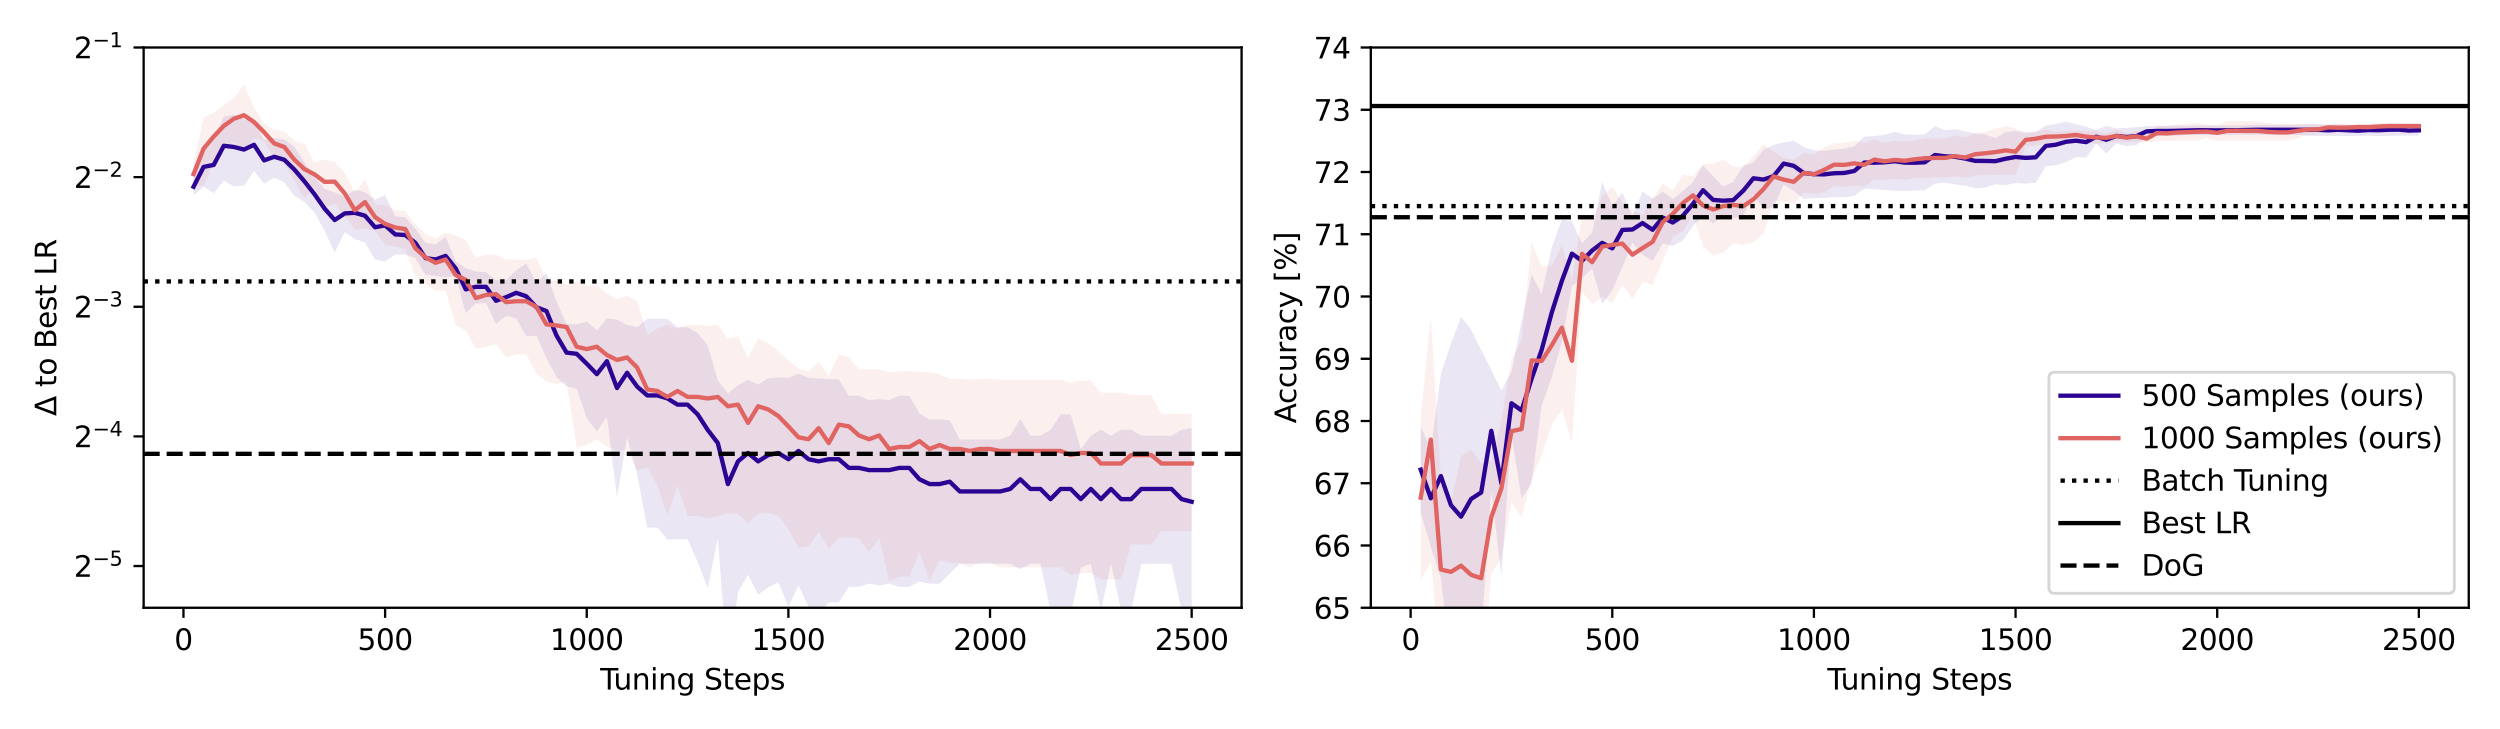 <?xml version="1.0" encoding="utf-8" standalone="no"?>
<!DOCTYPE svg PUBLIC "-//W3C//DTD SVG 1.1//EN"
  "http://www.w3.org/Graphics/SVG/1.1/DTD/svg11.dtd">
<svg xmlns:xlink="http://www.w3.org/1999/xlink" width="864pt" height="252pt" viewBox="0 0 864 252" xmlns="http://www.w3.org/2000/svg" version="1.1">
 <defs>
  <style type="text/css">*{stroke-linejoin: round; stroke-linecap: butt}</style>
 </defs>
 <g id="figure_1">
  <g id="patch_1">
   <path d="M 0 252 
L 864 252 
L 864 0 
L 0 0 
z
" style="fill: #ffffff"/>
  </g>
  <g id="axes_1">
   <g id="patch_2">
    <path d="M 49.641 210.04 
L 429.091 210.04 
L 429.091 16.416 
L 49.641 16.416 
z
" style="fill: #ffffff"/>
   </g>
   <g id="PolyCollection_1">
    <path d="M 66.889 61.71 
L 66.889 67.482 
L 70.373 64.437 
L 73.858 66.765 
L 77.342 62.455 
L 80.826 64.383 
L 84.311 64.199 
L 87.795 59.092 
L 91.28 63.5 
L 94.764 61.377 
L 98.248 63.048 
L 101.733 67.607 
L 105.217 69.852 
L 108.701 73.482 
L 112.186 79.769 
L 115.67 87.261 
L 119.155 80.22 
L 122.639 82.624 
L 126.123 83.792 
L 129.608 89.739 
L 133.092 90.376 
L 136.576 87.981 
L 140.061 87.957 
L 143.545 89.232 
L 147.03 94.9 
L 150.514 95.4 
L 153.998 95.87 
L 157.483 95.387 
L 160.967 108.274 
L 164.452 104.908 
L 167.936 104.696 
L 171.42 111.965 
L 174.905 109.225 
L 178.389 110.024 
L 181.873 116.269 
L 185.358 116.027 
L 188.842 123.768 
L 192.327 130.314 
L 195.811 133.53 
L 199.295 134.408 
L 202.78 144.51 
L 206.264 149.123 
L 209.749 144.074 
L 213.233 171.864 
L 216.717 151.153 
L 220.202 163.889 
L 223.686 182.35 
L 227.17 182.35 
L 230.655 186.476 
L 234.139 186.322 
L 237.624 186.322 
L 241.108 194.134 
L 244.592 203.291 
L 248.077 186.173 
L 251.561 230.486 
L 255.046 204.644 
L 258.53 198.647 
L 262.014 205.488 
L 265.499 203.015 
L 268.983 201.157 
L 272.467 209.67 
L 275.952 202.333 
L 279.436 209.67 
L 282.921 212.065 
L 286.405 208.216 
L 289.889 208.216 
L 293.374 202.832 
L 296.858 202.832 
L 300.343 201.685 
L 303.827 202.385 
L 307.311 201.685 
L 310.796 202.832 
L 314.28 202.832 
L 317.764 200.96 
L 321.249 201.735 
L 324.733 201.735 
L 328.218 198.25 
L 331.702 194.814 
L 335.186 194.814 
L 338.671 194.814 
L 342.155 194.814 
L 345.64 194.814 
L 349.124 194.846 
L 352.608 196.701 
L 356.093 194.846 
L 359.577 194.846 
L 363.061 211.006 
L 366.546 212.533 
L 370.03 212.533 
L 373.515 196.148 
L 376.999 194.846 
L 380.483 211.006 
L 383.968 194.846 
L 387.452 211.006 
L 390.937 211.006 
L 394.421 194.846 
L 397.905 194.846 
L 401.39 194.846 
L 404.874 194.846 
L 408.358 211.006 
L 411.843 215.997 
L 411.843 147.959 
L 411.843 147.959 
L 408.358 148.535 
L 404.874 150.559 
L 401.39 150.559 
L 397.905 150.559 
L 394.421 150.559 
L 390.937 148.535 
L 387.452 148.535 
L 383.968 150.559 
L 380.483 148.535 
L 376.999 150.559 
L 373.515 155.224 
L 370.03 143.197 
L 366.546 143.197 
L 363.061 148.535 
L 359.577 150.559 
L 356.093 150.559 
L 352.608 144.756 
L 349.124 150.559 
L 345.64 151.876 
L 342.155 151.876 
L 338.671 151.876 
L 335.186 151.876 
L 331.702 151.876 
L 328.218 145.25 
L 324.733 144.942 
L 321.249 144.942 
L 317.764 142.937 
L 314.28 136.768 
L 310.796 136.768 
L 307.311 138.241 
L 303.827 137.98 
L 300.343 138.241 
L 296.858 136.768 
L 293.374 136.768 
L 289.889 131.012 
L 286.405 131.012 
L 282.921 130.832 
L 279.436 130.578 
L 275.952 129.1 
L 272.467 130.578 
L 268.983 130.419 
L 265.499 130.75 
L 262.014 132.833 
L 258.53 131.282 
L 255.046 133.11 
L 251.561 135.958 
L 248.077 131.357 
L 244.592 119.398 
L 241.108 115.077 
L 237.624 113.091 
L 234.139 113.091 
L 230.655 110.221 
L 227.17 110.151 
L 223.686 110.151 
L 220.202 113.074 
L 216.717 112.284 
L 213.233 110.432 
L 209.749 110.015 
L 206.264 114.153 
L 202.78 111.143 
L 199.295 112.077 
L 195.811 111.993 
L 192.327 104.21 
L 188.842 94.494 
L 185.358 97.634 
L 181.873 90.993 
L 178.389 93.424 
L 174.905 96.791 
L 171.42 96.82 
L 167.936 93.999 
L 164.452 93.819 
L 160.967 92.673 
L 157.483 90.252 
L 153.998 81.778 
L 150.514 84.433 
L 147.03 83.932 
L 143.545 79.02 
L 140.061 75.131 
L 136.576 74.711 
L 133.092 67.446 
L 129.608 68.981 
L 126.123 66.444 
L 122.639 65.598 
L 119.155 67.866 
L 115.67 66.489 
L 112.186 65.249 
L 108.701 61.355 
L 105.217 56.238 
L 101.733 50.703 
L 98.248 48.209 
L 94.764 47.706 
L 91.28 48.247 
L 87.795 42.103 
L 84.311 41.219 
L 80.826 39.57 
L 77.342 40.213 
L 73.858 48.509 
L 70.373 51.562 
L 66.889 61.71 
z
" clip-path="url(#pd23953e6cc)" style="fill: #2c0493; fill-opacity: 0.1"/>
   </g>
   <g id="PolyCollection_2">
    <path d="M 66.889 56.358 
L 66.889 64.23 
L 70.373 64.194 
L 73.858 56.58 
L 77.342 51.653 
L 80.826 49.168 
L 84.311 52.407 
L 87.795 47.686 
L 91.28 48.726 
L 94.764 54.61 
L 98.248 56.682 
L 101.733 62.543 
L 105.217 68.589 
L 108.701 64.725 
L 112.186 71.631 
L 115.67 70.509 
L 119.155 74.884 
L 122.639 79.406 
L 126.123 78.946 
L 129.608 79.768 
L 133.092 84.651 
L 136.576 85.223 
L 140.061 86.081 
L 143.545 95.337 
L 147.03 98.098 
L 150.514 100.386 
L 153.998 100.549 
L 157.483 112.427 
L 160.967 114.223 
L 164.452 120.558 
L 167.936 119.857 
L 171.42 118.888 
L 174.905 123.517 
L 178.389 122.584 
L 181.873 122.38 
L 185.358 129.286 
L 188.842 131.919 
L 192.327 132.736 
L 195.811 131.9 
L 199.295 154.81 
L 202.78 153.788 
L 206.264 151.851 
L 209.749 154.516 
L 213.233 155.666 
L 216.717 155.492 
L 220.202 162.703 
L 223.686 161.542 
L 227.17 167.708 
L 230.655 178.301 
L 234.139 167.708 
L 237.624 178.301 
L 241.108 178.301 
L 244.592 179.146 
L 248.077 178.301 
L 251.561 177.414 
L 255.046 177.545 
L 258.53 180.907 
L 262.014 177.414 
L 265.499 177.374 
L 268.983 178.315 
L 272.467 182.941 
L 275.952 189.322 
L 279.436 188.784 
L 282.921 183.861 
L 286.405 189.744 
L 289.889 185.913 
L 293.374 185.746 
L 296.858 186.041 
L 300.343 190.808 
L 303.827 186.041 
L 307.311 200.803 
L 310.796 199.273 
L 314.28 199.273 
L 317.764 190.922 
L 321.249 200.803 
L 324.733 193.657 
L 328.218 194.505 
L 331.702 194.505 
L 335.186 196.092 
L 338.671 194.505 
L 342.155 194.505 
L 345.64 196.092 
L 349.124 196.092 
L 352.608 196.092 
L 356.093 196.092 
L 359.577 196.092 
L 363.061 196.092 
L 366.546 196.092 
L 370.03 198.672 
L 373.515 198.066 
L 376.999 198.066 
L 380.483 200.178 
L 383.968 200.178 
L 387.452 200.178 
L 390.937 188.163 
L 394.421 188.163 
L 397.905 188.163 
L 401.39 183.635 
L 404.874 183.635 
L 408.358 183.635 
L 411.843 183.635 
L 411.843 143.023 
L 411.843 143.023 
L 408.358 143.023 
L 404.874 143.023 
L 401.39 143.023 
L 397.905 136.453 
L 394.421 136.453 
L 390.937 136.453 
L 387.452 135.672 
L 383.968 135.672 
L 380.483 135.672 
L 376.999 131.488 
L 373.515 131.488 
L 370.03 132.236 
L 366.546 131.245 
L 363.061 131.245 
L 359.577 131.245 
L 356.093 131.245 
L 352.608 131.245 
L 349.124 131.245 
L 345.64 131.245 
L 342.155 130.881 
L 338.671 130.881 
L 335.186 131.245 
L 331.702 130.881 
L 328.218 130.881 
L 324.733 129.32 
L 321.249 128.676 
L 317.764 128.503 
L 314.28 128.267 
L 310.796 128.267 
L 307.311 128.676 
L 303.827 127.693 
L 300.343 127.637 
L 296.858 127.693 
L 293.374 123.437 
L 289.889 122.533 
L 286.405 129.886 
L 282.921 125.032 
L 279.436 128.416 
L 275.952 127.301 
L 272.467 124.539 
L 268.983 121.395 
L 265.499 118.571 
L 262.014 117.004 
L 258.53 123.66 
L 255.046 116.191 
L 251.561 117.004 
L 248.077 112.241 
L 244.592 112.652 
L 241.108 112.241 
L 237.624 112.241 
L 234.139 113.55 
L 230.655 112.241 
L 227.17 113.55 
L 223.686 115.656 
L 220.202 104.17 
L 216.717 102.258 
L 213.233 103.411 
L 209.749 101.474 
L 206.264 98.523 
L 202.78 98.839 
L 199.295 97.268 
L 195.811 98.405 
L 192.327 97.062 
L 188.842 96.973 
L 185.358 88.943 
L 181.873 89.877 
L 178.389 89.753 
L 174.905 89.699 
L 171.42 88.045 
L 167.936 87.938 
L 164.452 89.235 
L 160.967 82.934 
L 157.483 81.362 
L 153.998 80.385 
L 150.514 82.495 
L 147.03 80.911 
L 143.545 77.469 
L 140.061 72.921 
L 136.576 72.658 
L 133.092 70.843 
L 129.608 70.627 
L 126.123 61.872 
L 122.639 66.585 
L 119.155 59.74 
L 115.67 55.859 
L 112.186 55.125 
L 108.701 56.073 
L 105.217 49.686 
L 101.733 48.613 
L 98.248 45.397 
L 94.764 44.889 
L 91.28 42.818 
L 87.795 37.106 
L 84.311 29.283 
L 80.826 33.832 
L 77.342 36.292 
L 73.858 38.98 
L 70.373 40.632 
L 66.889 56.358 
z
" clip-path="url(#pd23953e6cc)" style="fill: #e06461; fill-opacity: 0.1"/>
   </g>
   <g id="matplotlib.axis_1">
    <g id="xtick_1">
     <g id="line2d_1">
      <defs>
       <path id="m2db7f46cc1" d="M 0 0 
L 0 3.5 
" style="stroke: #000000; stroke-width: 0.8"/>
      </defs>
      <g>
       <use xlink:href="#m2db7f46cc1" x="63.404" y="210.04" style="stroke: #000000; stroke-width: 0.8"/>
      </g>
     </g>
     <g id="text_1">
      <!-- 0 -->
      <g transform="translate(60.223 224.638) scale(0.1 -0.1)">
       <defs>
        <path id="DejaVuSans-30" d="M 2034 4250 
Q 1547 4250 1301 3770 
Q 1056 3291 1056 2328 
Q 1056 1369 1301 889 
Q 1547 409 2034 409 
Q 2525 409 2770 889 
Q 3016 1369 3016 2328 
Q 3016 3291 2770 3770 
Q 2525 4250 2034 4250 
z
M 2034 4750 
Q 2819 4750 3233 4129 
Q 3647 3509 3647 2328 
Q 3647 1150 3233 529 
Q 2819 -91 2034 -91 
Q 1250 -91 836 529 
Q 422 1150 422 2328 
Q 422 3509 836 4129 
Q 1250 4750 2034 4750 
z
" transform="scale(0.016)"/>
       </defs>
       <use xlink:href="#DejaVuSans-30"/>
      </g>
     </g>
    </g>
    <g id="xtick_2">
     <g id="line2d_2">
      <g>
       <use xlink:href="#m2db7f46cc1" x="133.092" y="210.04" style="stroke: #000000; stroke-width: 0.8"/>
      </g>
     </g>
     <g id="text_2">
      <!-- 500 -->
      <g transform="translate(123.548 224.638) scale(0.1 -0.1)">
       <defs>
        <path id="DejaVuSans-35" d="M 691 4666 
L 3169 4666 
L 3169 4134 
L 1269 4134 
L 1269 2991 
Q 1406 3038 1543 3061 
Q 1681 3084 1819 3084 
Q 2600 3084 3056 2656 
Q 3513 2228 3513 1497 
Q 3513 744 3044 326 
Q 2575 -91 1722 -91 
Q 1428 -91 1123 -41 
Q 819 9 494 109 
L 494 744 
Q 775 591 1075 516 
Q 1375 441 1709 441 
Q 2250 441 2565 725 
Q 2881 1009 2881 1497 
Q 2881 1984 2565 2268 
Q 2250 2553 1709 2553 
Q 1456 2553 1204 2497 
Q 953 2441 691 2322 
L 691 4666 
z
" transform="scale(0.016)"/>
       </defs>
       <use xlink:href="#DejaVuSans-35"/>
       <use xlink:href="#DejaVuSans-30" x="63.623"/>
       <use xlink:href="#DejaVuSans-30" x="127.246"/>
      </g>
     </g>
    </g>
    <g id="xtick_3">
     <g id="line2d_3">
      <g>
       <use xlink:href="#m2db7f46cc1" x="202.78" y="210.04" style="stroke: #000000; stroke-width: 0.8"/>
      </g>
     </g>
     <g id="text_3">
      <!-- 1000 -->
      <g transform="translate(190.055 224.638) scale(0.1 -0.1)">
       <defs>
        <path id="DejaVuSans-31" d="M 794 531 
L 1825 531 
L 1825 4091 
L 703 3866 
L 703 4441 
L 1819 4666 
L 2450 4666 
L 2450 531 
L 3481 531 
L 3481 0 
L 794 0 
L 794 531 
z
" transform="scale(0.016)"/>
       </defs>
       <use xlink:href="#DejaVuSans-31"/>
       <use xlink:href="#DejaVuSans-30" x="63.623"/>
       <use xlink:href="#DejaVuSans-30" x="127.246"/>
       <use xlink:href="#DejaVuSans-30" x="190.869"/>
      </g>
     </g>
    </g>
    <g id="xtick_4">
     <g id="line2d_4">
      <g>
       <use xlink:href="#m2db7f46cc1" x="272.467" y="210.04" style="stroke: #000000; stroke-width: 0.8"/>
      </g>
     </g>
     <g id="text_4">
      <!-- 1500 -->
      <g transform="translate(259.742 224.638) scale(0.1 -0.1)">
       <use xlink:href="#DejaVuSans-31"/>
       <use xlink:href="#DejaVuSans-35" x="63.623"/>
       <use xlink:href="#DejaVuSans-30" x="127.246"/>
       <use xlink:href="#DejaVuSans-30" x="190.869"/>
      </g>
     </g>
    </g>
    <g id="xtick_5">
     <g id="line2d_5">
      <g>
       <use xlink:href="#m2db7f46cc1" x="342.155" y="210.04" style="stroke: #000000; stroke-width: 0.8"/>
      </g>
     </g>
     <g id="text_5">
      <!-- 2000 -->
      <g transform="translate(329.43 224.638) scale(0.1 -0.1)">
       <defs>
        <path id="DejaVuSans-32" d="M 1228 531 
L 3431 531 
L 3431 0 
L 469 0 
L 469 531 
Q 828 903 1448 1529 
Q 2069 2156 2228 2338 
Q 2531 2678 2651 2914 
Q 2772 3150 2772 3378 
Q 2772 3750 2511 3984 
Q 2250 4219 1831 4219 
Q 1534 4219 1204 4116 
Q 875 4013 500 3803 
L 500 4441 
Q 881 4594 1212 4672 
Q 1544 4750 1819 4750 
Q 2544 4750 2975 4387 
Q 3406 4025 3406 3419 
Q 3406 3131 3298 2873 
Q 3191 2616 2906 2266 
Q 2828 2175 2409 1742 
Q 1991 1309 1228 531 
z
" transform="scale(0.016)"/>
       </defs>
       <use xlink:href="#DejaVuSans-32"/>
       <use xlink:href="#DejaVuSans-30" x="63.623"/>
       <use xlink:href="#DejaVuSans-30" x="127.246"/>
       <use xlink:href="#DejaVuSans-30" x="190.869"/>
      </g>
     </g>
    </g>
    <g id="xtick_6">
     <g id="line2d_6">
      <g>
       <use xlink:href="#m2db7f46cc1" x="411.843" y="210.04" style="stroke: #000000; stroke-width: 0.8"/>
      </g>
     </g>
     <g id="text_6">
      <!-- 2500 -->
      <g transform="translate(399.118 224.638) scale(0.1 -0.1)">
       <use xlink:href="#DejaVuSans-32"/>
       <use xlink:href="#DejaVuSans-35" x="63.623"/>
       <use xlink:href="#DejaVuSans-30" x="127.246"/>
       <use xlink:href="#DejaVuSans-30" x="190.869"/>
      </g>
     </g>
    </g>
    <g id="text_7">
     <!-- Tuning Steps -->
     <g transform="translate(207.42 238.317) scale(0.1 -0.1)">
      <defs>
       <path id="DejaVuSans-54" d="M -19 4666 
L 3928 4666 
L 3928 4134 
L 2272 4134 
L 2272 0 
L 1638 0 
L 1638 4134 
L -19 4134 
L -19 4666 
z
" transform="scale(0.016)"/>
       <path id="DejaVuSans-75" d="M 544 1381 
L 544 3500 
L 1119 3500 
L 1119 1403 
Q 1119 906 1312 657 
Q 1506 409 1894 409 
Q 2359 409 2629 706 
Q 2900 1003 2900 1516 
L 2900 3500 
L 3475 3500 
L 3475 0 
L 2900 0 
L 2900 538 
Q 2691 219 2414 64 
Q 2138 -91 1772 -91 
Q 1169 -91 856 284 
Q 544 659 544 1381 
z
M 1991 3584 
L 1991 3584 
z
" transform="scale(0.016)"/>
       <path id="DejaVuSans-6e" d="M 3513 2113 
L 3513 0 
L 2938 0 
L 2938 2094 
Q 2938 2591 2744 2837 
Q 2550 3084 2163 3084 
Q 1697 3084 1428 2787 
Q 1159 2491 1159 1978 
L 1159 0 
L 581 0 
L 581 3500 
L 1159 3500 
L 1159 2956 
Q 1366 3272 1645 3428 
Q 1925 3584 2291 3584 
Q 2894 3584 3203 3211 
Q 3513 2838 3513 2113 
z
" transform="scale(0.016)"/>
       <path id="DejaVuSans-69" d="M 603 3500 
L 1178 3500 
L 1178 0 
L 603 0 
L 603 3500 
z
M 603 4863 
L 1178 4863 
L 1178 4134 
L 603 4134 
L 603 4863 
z
" transform="scale(0.016)"/>
       <path id="DejaVuSans-67" d="M 2906 1791 
Q 2906 2416 2648 2759 
Q 2391 3103 1925 3103 
Q 1463 3103 1205 2759 
Q 947 2416 947 1791 
Q 947 1169 1205 825 
Q 1463 481 1925 481 
Q 2391 481 2648 825 
Q 2906 1169 2906 1791 
z
M 3481 434 
Q 3481 -459 3084 -895 
Q 2688 -1331 1869 -1331 
Q 1566 -1331 1297 -1286 
Q 1028 -1241 775 -1147 
L 775 -588 
Q 1028 -725 1275 -790 
Q 1522 -856 1778 -856 
Q 2344 -856 2625 -561 
Q 2906 -266 2906 331 
L 2906 616 
Q 2728 306 2450 153 
Q 2172 0 1784 0 
Q 1141 0 747 490 
Q 353 981 353 1791 
Q 353 2603 747 3093 
Q 1141 3584 1784 3584 
Q 2172 3584 2450 3431 
Q 2728 3278 2906 2969 
L 2906 3500 
L 3481 3500 
L 3481 434 
z
" transform="scale(0.016)"/>
       <path id="DejaVuSans-20" transform="scale(0.016)"/>
       <path id="DejaVuSans-53" d="M 3425 4513 
L 3425 3897 
Q 3066 4069 2747 4153 
Q 2428 4238 2131 4238 
Q 1616 4238 1336 4038 
Q 1056 3838 1056 3469 
Q 1056 3159 1242 3001 
Q 1428 2844 1947 2747 
L 2328 2669 
Q 3034 2534 3370 2195 
Q 3706 1856 3706 1288 
Q 3706 609 3251 259 
Q 2797 -91 1919 -91 
Q 1588 -91 1214 -16 
Q 841 59 441 206 
L 441 856 
Q 825 641 1194 531 
Q 1563 422 1919 422 
Q 2459 422 2753 634 
Q 3047 847 3047 1241 
Q 3047 1584 2836 1778 
Q 2625 1972 2144 2069 
L 1759 2144 
Q 1053 2284 737 2584 
Q 422 2884 422 3419 
Q 422 4038 858 4394 
Q 1294 4750 2059 4750 
Q 2388 4750 2728 4690 
Q 3069 4631 3425 4513 
z
" transform="scale(0.016)"/>
       <path id="DejaVuSans-74" d="M 1172 4494 
L 1172 3500 
L 2356 3500 
L 2356 3053 
L 1172 3053 
L 1172 1153 
Q 1172 725 1289 603 
Q 1406 481 1766 481 
L 2356 481 
L 2356 0 
L 1766 0 
Q 1100 0 847 248 
Q 594 497 594 1153 
L 594 3053 
L 172 3053 
L 172 3500 
L 594 3500 
L 594 4494 
L 1172 4494 
z
" transform="scale(0.016)"/>
       <path id="DejaVuSans-65" d="M 3597 1894 
L 3597 1613 
L 953 1613 
Q 991 1019 1311 708 
Q 1631 397 2203 397 
Q 2534 397 2845 478 
Q 3156 559 3463 722 
L 3463 178 
Q 3153 47 2828 -22 
Q 2503 -91 2169 -91 
Q 1331 -91 842 396 
Q 353 884 353 1716 
Q 353 2575 817 3079 
Q 1281 3584 2069 3584 
Q 2775 3584 3186 3129 
Q 3597 2675 3597 1894 
z
M 3022 2063 
Q 3016 2534 2758 2815 
Q 2500 3097 2075 3097 
Q 1594 3097 1305 2825 
Q 1016 2553 972 2059 
L 3022 2063 
z
" transform="scale(0.016)"/>
       <path id="DejaVuSans-70" d="M 1159 525 
L 1159 -1331 
L 581 -1331 
L 581 3500 
L 1159 3500 
L 1159 2969 
Q 1341 3281 1617 3432 
Q 1894 3584 2278 3584 
Q 2916 3584 3314 3078 
Q 3713 2572 3713 1747 
Q 3713 922 3314 415 
Q 2916 -91 2278 -91 
Q 1894 -91 1617 61 
Q 1341 213 1159 525 
z
M 3116 1747 
Q 3116 2381 2855 2742 
Q 2594 3103 2138 3103 
Q 1681 3103 1420 2742 
Q 1159 2381 1159 1747 
Q 1159 1113 1420 752 
Q 1681 391 2138 391 
Q 2594 391 2855 752 
Q 3116 1113 3116 1747 
z
" transform="scale(0.016)"/>
       <path id="DejaVuSans-73" d="M 2834 3397 
L 2834 2853 
Q 2591 2978 2328 3040 
Q 2066 3103 1784 3103 
Q 1356 3103 1142 2972 
Q 928 2841 928 2578 
Q 928 2378 1081 2264 
Q 1234 2150 1697 2047 
L 1894 2003 
Q 2506 1872 2764 1633 
Q 3022 1394 3022 966 
Q 3022 478 2636 193 
Q 2250 -91 1575 -91 
Q 1294 -91 989 -36 
Q 684 19 347 128 
L 347 722 
Q 666 556 975 473 
Q 1284 391 1588 391 
Q 1994 391 2212 530 
Q 2431 669 2431 922 
Q 2431 1156 2273 1281 
Q 2116 1406 1581 1522 
L 1381 1569 
Q 847 1681 609 1914 
Q 372 2147 372 2553 
Q 372 3047 722 3315 
Q 1072 3584 1716 3584 
Q 2034 3584 2315 3537 
Q 2597 3491 2834 3397 
z
" transform="scale(0.016)"/>
      </defs>
      <use xlink:href="#DejaVuSans-54"/>
      <use xlink:href="#DejaVuSans-75" x="45.959"/>
      <use xlink:href="#DejaVuSans-6e" x="109.338"/>
      <use xlink:href="#DejaVuSans-69" x="172.717"/>
      <use xlink:href="#DejaVuSans-6e" x="200.5"/>
      <use xlink:href="#DejaVuSans-67" x="263.879"/>
      <use xlink:href="#DejaVuSans-20" x="327.355"/>
      <use xlink:href="#DejaVuSans-53" x="359.143"/>
      <use xlink:href="#DejaVuSans-74" x="422.619"/>
      <use xlink:href="#DejaVuSans-65" x="461.828"/>
      <use xlink:href="#DejaVuSans-70" x="523.352"/>
      <use xlink:href="#DejaVuSans-73" x="586.828"/>
     </g>
    </g>
   </g>
   <g id="matplotlib.axis_2">
    <g id="ytick_1">
     <g id="line2d_7">
      <defs>
       <path id="mf57bc327bd" d="M 0 0 
L -3.5 0 
" style="stroke: #000000; stroke-width: 0.8"/>
      </defs>
      <g>
       <use xlink:href="#mf57bc327bd" x="49.641" y="195.618" style="stroke: #000000; stroke-width: 0.8"/>
      </g>
     </g>
     <g id="text_8">
      <!-- $\mathdefault{2^{-5}}$ -->
      <g transform="translate(25.541 199.417) scale(0.1 -0.1)">
       <defs>
        <path id="DejaVuSans-2212" d="M 678 2272 
L 4684 2272 
L 4684 1741 
L 678 1741 
L 678 2272 
z
" transform="scale(0.016)"/>
       </defs>
       <use xlink:href="#DejaVuSans-32" transform="translate(0 0.684)"/>
       <use xlink:href="#DejaVuSans-2212" transform="translate(64.58 38.966) scale(0.7)"/>
       <use xlink:href="#DejaVuSans-35" transform="translate(123.232 38.966) scale(0.7)"/>
      </g>
     </g>
    </g>
    <g id="ytick_2">
     <g id="line2d_8">
      <g>
       <use xlink:href="#mf57bc327bd" x="49.641" y="150.817" style="stroke: #000000; stroke-width: 0.8"/>
      </g>
     </g>
     <g id="text_9">
      <!-- $\mathdefault{2^{-4}}$ -->
      <g transform="translate(25.541 154.616) scale(0.1 -0.1)">
       <defs>
        <path id="DejaVuSans-34" d="M 2419 4116 
L 825 1625 
L 2419 1625 
L 2419 4116 
z
M 2253 4666 
L 3047 4666 
L 3047 1625 
L 3713 1625 
L 3713 1100 
L 3047 1100 
L 3047 0 
L 2419 0 
L 2419 1100 
L 313 1100 
L 313 1709 
L 2253 4666 
z
" transform="scale(0.016)"/>
       </defs>
       <use xlink:href="#DejaVuSans-32" transform="translate(0 0.684)"/>
       <use xlink:href="#DejaVuSans-2212" transform="translate(64.58 38.966) scale(0.7)"/>
       <use xlink:href="#DejaVuSans-34" transform="translate(123.232 38.966) scale(0.7)"/>
      </g>
     </g>
    </g>
    <g id="ytick_3">
     <g id="line2d_9">
      <g>
       <use xlink:href="#mf57bc327bd" x="49.641" y="106.017" style="stroke: #000000; stroke-width: 0.8"/>
      </g>
     </g>
     <g id="text_10">
      <!-- $\mathdefault{2^{-3}}$ -->
      <g transform="translate(25.541 109.816) scale(0.1 -0.1)">
       <defs>
        <path id="DejaVuSans-33" d="M 2597 2516 
Q 3050 2419 3304 2112 
Q 3559 1806 3559 1356 
Q 3559 666 3084 287 
Q 2609 -91 1734 -91 
Q 1441 -91 1130 -33 
Q 819 25 488 141 
L 488 750 
Q 750 597 1062 519 
Q 1375 441 1716 441 
Q 2309 441 2620 675 
Q 2931 909 2931 1356 
Q 2931 1769 2642 2001 
Q 2353 2234 1838 2234 
L 1294 2234 
L 1294 2753 
L 1863 2753 
Q 2328 2753 2575 2939 
Q 2822 3125 2822 3475 
Q 2822 3834 2567 4026 
Q 2313 4219 1838 4219 
Q 1578 4219 1281 4162 
Q 984 4106 628 3988 
L 628 4550 
Q 988 4650 1302 4700 
Q 1616 4750 1894 4750 
Q 2613 4750 3031 4423 
Q 3450 4097 3450 3541 
Q 3450 3153 3228 2886 
Q 3006 2619 2597 2516 
z
" transform="scale(0.016)"/>
       </defs>
       <use xlink:href="#DejaVuSans-32" transform="translate(0 0.766)"/>
       <use xlink:href="#DejaVuSans-2212" transform="translate(64.58 39.047) scale(0.7)"/>
       <use xlink:href="#DejaVuSans-33" transform="translate(123.232 39.047) scale(0.7)"/>
      </g>
     </g>
    </g>
    <g id="ytick_4">
     <g id="line2d_10">
      <g>
       <use xlink:href="#mf57bc327bd" x="49.641" y="61.216" style="stroke: #000000; stroke-width: 0.8"/>
      </g>
     </g>
     <g id="text_11">
      <!-- $\mathdefault{2^{-2}}$ -->
      <g transform="translate(25.541 65.016) scale(0.1 -0.1)">
       <use xlink:href="#DejaVuSans-32" transform="translate(0 0.766)"/>
       <use xlink:href="#DejaVuSans-2212" transform="translate(64.58 39.047) scale(0.7)"/>
       <use xlink:href="#DejaVuSans-32" transform="translate(123.232 39.047) scale(0.7)"/>
      </g>
     </g>
    </g>
    <g id="ytick_5">
     <g id="line2d_11">
      <g>
       <use xlink:href="#mf57bc327bd" x="49.641" y="16.416" style="stroke: #000000; stroke-width: 0.8"/>
      </g>
     </g>
     <g id="text_12">
      <!-- $\mathdefault{2^{-1}}$ -->
      <g transform="translate(25.541 20.215) scale(0.1 -0.1)">
       <use xlink:href="#DejaVuSans-32" transform="translate(0 0.684)"/>
       <use xlink:href="#DejaVuSans-2212" transform="translate(64.58 38.966) scale(0.7)"/>
       <use xlink:href="#DejaVuSans-31" transform="translate(123.232 38.966) scale(0.7)"/>
      </g>
     </g>
    </g>
    <g id="text_13">
     <!-- $\Delta$ to Best LR -->
     <g transform="translate(19.461 143.778) rotate(-90) scale(0.1 -0.1)">
      <defs>
       <path id="DejaVuSans-394" d="M 2188 4044 
L 906 525 
L 3472 525 
L 2188 4044 
z
M 50 0 
L 1831 4666 
L 2547 4666 
L 4325 0 
L 50 0 
z
" transform="scale(0.016)"/>
       <path id="DejaVuSans-6f" d="M 1959 3097 
Q 1497 3097 1228 2736 
Q 959 2375 959 1747 
Q 959 1119 1226 758 
Q 1494 397 1959 397 
Q 2419 397 2687 759 
Q 2956 1122 2956 1747 
Q 2956 2369 2687 2733 
Q 2419 3097 1959 3097 
z
M 1959 3584 
Q 2709 3584 3137 3096 
Q 3566 2609 3566 1747 
Q 3566 888 3137 398 
Q 2709 -91 1959 -91 
Q 1206 -91 779 398 
Q 353 888 353 1747 
Q 353 2609 779 3096 
Q 1206 3584 1959 3584 
z
" transform="scale(0.016)"/>
       <path id="DejaVuSans-42" d="M 1259 2228 
L 1259 519 
L 2272 519 
Q 2781 519 3026 730 
Q 3272 941 3272 1375 
Q 3272 1813 3026 2020 
Q 2781 2228 2272 2228 
L 1259 2228 
z
M 1259 4147 
L 1259 2741 
L 2194 2741 
Q 2656 2741 2882 2914 
Q 3109 3088 3109 3444 
Q 3109 3797 2882 3972 
Q 2656 4147 2194 4147 
L 1259 4147 
z
M 628 4666 
L 2241 4666 
Q 2963 4666 3353 4366 
Q 3744 4066 3744 3513 
Q 3744 3084 3544 2831 
Q 3344 2578 2956 2516 
Q 3422 2416 3680 2098 
Q 3938 1781 3938 1306 
Q 3938 681 3513 340 
Q 3088 0 2303 0 
L 628 0 
L 628 4666 
z
" transform="scale(0.016)"/>
       <path id="DejaVuSans-4c" d="M 628 4666 
L 1259 4666 
L 1259 531 
L 3531 531 
L 3531 0 
L 628 0 
L 628 4666 
z
" transform="scale(0.016)"/>
       <path id="DejaVuSans-52" d="M 2841 2188 
Q 3044 2119 3236 1894 
Q 3428 1669 3622 1275 
L 4263 0 
L 3584 0 
L 2988 1197 
Q 2756 1666 2539 1819 
Q 2322 1972 1947 1972 
L 1259 1972 
L 1259 0 
L 628 0 
L 628 4666 
L 2053 4666 
Q 2853 4666 3247 4331 
Q 3641 3997 3641 3322 
Q 3641 2881 3436 2590 
Q 3231 2300 2841 2188 
z
M 1259 4147 
L 1259 2491 
L 2053 2491 
Q 2509 2491 2742 2702 
Q 2975 2913 2975 3322 
Q 2975 3731 2742 3939 
Q 2509 4147 2053 4147 
L 1259 4147 
z
" transform="scale(0.016)"/>
      </defs>
      <use xlink:href="#DejaVuSans-394" transform="translate(0 0.094)"/>
      <use xlink:href="#DejaVuSans-20" transform="translate(68.408 0.094)"/>
      <use xlink:href="#DejaVuSans-74" transform="translate(100.195 0.094)"/>
      <use xlink:href="#DejaVuSans-6f" transform="translate(139.404 0.094)"/>
      <use xlink:href="#DejaVuSans-20" transform="translate(200.586 0.094)"/>
      <use xlink:href="#DejaVuSans-42" transform="translate(232.373 0.094)"/>
      <use xlink:href="#DejaVuSans-65" transform="translate(300.977 0.094)"/>
      <use xlink:href="#DejaVuSans-73" transform="translate(362.5 0.094)"/>
      <use xlink:href="#DejaVuSans-74" transform="translate(414.6 0.094)"/>
      <use xlink:href="#DejaVuSans-20" transform="translate(453.809 0.094)"/>
      <use xlink:href="#DejaVuSans-4c" transform="translate(485.596 0.094)"/>
      <use xlink:href="#DejaVuSans-52" transform="translate(541.309 0.094)"/>
     </g>
    </g>
   </g>
   <g id="line2d_12">
    <path d="M 66.889 64.532 
L 70.373 57.679 
L 73.858 56.995 
L 77.342 50.382 
L 80.826 50.793 
L 84.311 51.693 
L 87.795 50.041 
L 91.28 55.424 
L 94.764 54.181 
L 98.248 55.203 
L 101.733 58.604 
L 105.217 62.687 
L 108.701 67.135 
L 112.186 72.102 
L 115.67 76.044 
L 119.155 73.748 
L 122.639 73.552 
L 126.123 74.537 
L 129.608 78.53 
L 133.092 77.9 
L 136.576 81.006 
L 140.061 81.226 
L 143.545 83.924 
L 147.03 89.184 
L 150.514 89.684 
L 153.998 88.441 
L 157.483 92.768 
L 160.967 100.004 
L 164.452 99.126 
L 167.936 99.126 
L 171.42 103.95 
L 174.905 102.71 
L 178.389 101.192 
L 181.873 102.403 
L 185.358 106.179 
L 188.842 107.488 
L 192.327 115.953 
L 195.811 121.869 
L 199.295 122.283 
L 202.78 125.697 
L 206.264 129.301 
L 209.749 124.826 
L 213.233 134.109 
L 216.717 128.839 
L 220.202 133.612 
L 223.686 136.654 
L 227.17 136.654 
L 230.655 137.7 
L 234.139 139.846 
L 237.624 139.846 
L 241.108 143.204 
L 244.592 148.594 
L 248.077 153.12 
L 251.561 167.292 
L 255.046 159.448 
L 258.53 156.559 
L 262.014 159.448 
L 265.499 157.269 
L 268.983 156.559 
L 272.467 158.713 
L 275.952 155.856 
L 279.436 158.713 
L 282.921 159.448 
L 286.405 158.713 
L 289.889 158.713 
L 293.374 161.703 
L 296.858 161.703 
L 300.343 162.472 
L 303.827 162.472 
L 307.311 162.472 
L 310.796 161.703 
L 314.28 161.703 
L 317.764 165.645 
L 321.249 167.292 
L 324.733 167.292 
L 328.218 166.463 
L 331.702 169.843 
L 335.186 169.843 
L 338.671 169.843 
L 342.155 169.843 
L 345.64 169.843 
L 349.124 168.982 
L 352.608 165.645 
L 356.093 168.982 
L 359.577 168.982 
L 363.061 172.5 
L 366.546 168.982 
L 370.03 168.982 
L 373.515 172.5 
L 376.999 168.982 
L 380.483 172.5 
L 383.968 168.982 
L 387.452 172.5 
L 390.937 172.5 
L 394.421 168.982 
L 397.905 168.982 
L 401.39 168.982 
L 404.874 168.982 
L 408.358 172.5 
L 411.843 173.41 
" clip-path="url(#pd23953e6cc)" style="fill: none; stroke: #2c0493; stroke-width: 1.5; stroke-linecap: square"/>
   </g>
   <g id="line2d_13">
    <path d="M 66.889 60.175 
L 70.373 51.346 
L 73.858 47.183 
L 77.342 43.517 
L 80.826 41.046 
L 84.311 39.816 
L 87.795 42.18 
L 91.28 45.704 
L 94.764 49.567 
L 98.248 50.793 
L 101.733 55.203 
L 105.217 58.449 
L 108.701 60.254 
L 112.186 62.853 
L 115.67 62.77 
L 119.155 66.87 
L 122.639 72.678 
L 126.123 69.847 
L 129.608 75.036 
L 133.092 77.379 
L 136.576 78.636 
L 140.061 79.167 
L 143.545 85.788 
L 147.03 88.935 
L 150.514 90.823 
L 153.998 89.684 
L 157.483 95.046 
L 160.967 96.703 
L 164.452 103.017 
L 167.936 101.946 
L 171.42 101.644 
L 174.905 104.421 
L 178.389 104.106 
L 181.873 104.106 
L 185.358 106.017 
L 188.842 112.112 
L 192.327 112.468 
L 195.811 113.006 
L 199.295 119.836 
L 202.78 120.642 
L 206.264 119.836 
L 209.749 122.7 
L 213.233 124.395 
L 216.717 123.542 
L 220.202 127.025 
L 223.686 134.61 
L 227.17 135.115 
L 230.655 137.175 
L 234.139 135.115 
L 237.624 137.175 
L 241.108 137.175 
L 244.592 137.7 
L 248.077 137.175 
L 251.561 140.394 
L 255.046 139.846 
L 258.53 146.143 
L 262.014 140.394 
L 265.499 141.503 
L 268.983 143.782 
L 272.467 147.357 
L 275.952 151.141 
L 279.436 151.794 
L 282.921 147.972 
L 286.405 153.12 
L 289.889 146.747 
L 293.374 147.357 
L 296.858 150.495 
L 300.343 151.794 
L 303.827 150.495 
L 307.311 155.161 
L 310.796 154.473 
L 314.28 154.473 
L 317.764 152.453 
L 321.249 155.161 
L 324.733 153.793 
L 328.218 155.161 
L 331.702 155.161 
L 335.186 155.856 
L 338.671 155.161 
L 342.155 155.161 
L 345.64 155.856 
L 349.124 155.856 
L 352.608 155.856 
L 356.093 155.856 
L 359.577 155.856 
L 363.061 155.856 
L 366.546 155.856 
L 370.03 157.269 
L 373.515 156.559 
L 376.999 156.559 
L 380.483 160.191 
L 383.968 160.191 
L 387.452 160.191 
L 390.937 157.269 
L 394.421 157.269 
L 397.905 157.269 
L 401.39 160.191 
L 404.874 160.191 
L 408.358 160.191 
L 411.843 160.191 
" clip-path="url(#pd23953e6cc)" style="fill: none; stroke: #e06461; stroke-width: 1.5; stroke-linecap: square"/>
   </g>
   <g id="line2d_14">
    <path d="M 49.641 97.265 
L 429.091 97.265 
" clip-path="url(#pd23953e6cc)" style="fill: none; stroke-dasharray: 1.5,2.475; stroke-dashoffset: 0; stroke: #000000; stroke-width: 1.5"/>
   </g>
   <g id="line2d_15">
    <path clip-path="url(#pd23953e6cc)" style="fill: none; stroke: #000000; stroke-width: 1.5; stroke-linecap: square"/>
   </g>
   <g id="line2d_16">
    <path d="M 49.641 156.853 
L 429.091 156.853 
" clip-path="url(#pd23953e6cc)" style="fill: none; stroke-dasharray: 5.55,2.4; stroke-dashoffset: 0; stroke: #000000; stroke-width: 1.5"/>
   </g>
   <g id="patch_3">
    <path d="M 49.641 210.04 
L 49.641 16.416 
" style="fill: none; stroke: #000000; stroke-width: 0.8; stroke-linejoin: miter; stroke-linecap: square"/>
   </g>
   <g id="patch_4">
    <path d="M 429.091 210.04 
L 429.091 16.416 
" style="fill: none; stroke: #000000; stroke-width: 0.8; stroke-linejoin: miter; stroke-linecap: square"/>
   </g>
   <g id="patch_5">
    <path d="M 49.641 210.04 
L 429.091 210.04 
" style="fill: none; stroke: #000000; stroke-width: 0.8; stroke-linejoin: miter; stroke-linecap: square"/>
   </g>
   <g id="patch_6">
    <path d="M 49.641 16.416 
L 429.091 16.416 
" style="fill: none; stroke: #000000; stroke-width: 0.8; stroke-linejoin: miter; stroke-linecap: square"/>
   </g>
  </g>
  <g id="axes_2">
   <g id="patch_7">
    <path d="M 473.751 210.04 
L 853.2 210.04 
L 853.2 16.416 
L 473.751 16.416 
z
" style="fill: #ffffff"/>
   </g>
   <g id="PolyCollection_3">
    <path d="M 490.998 147.4 
L 490.998 177.215 
L 494.483 189.1 
L 497.967 199.803 
L 501.451 230.399 
L 504.936 247.591 
L 508.42 230.916 
L 511.905 219.425 
L 515.389 169.927 
L 518.873 199.027 
L 522.358 150.308 
L 525.842 172.397 
L 529.326 166.965 
L 532.811 140.136 
L 536.295 130.353 
L 539.78 118.316 
L 543.264 98.819 
L 546.748 96.206 
L 550.233 92.776 
L 553.717 105.016 
L 557.202 100.399 
L 560.686 92.35 
L 564.17 83.868 
L 567.655 88.022 
L 571.139 90.208 
L 574.623 84.142 
L 578.108 85.049 
L 581.592 83.059 
L 585.077 78.061 
L 588.561 74.382 
L 592.045 77.32 
L 595.53 74.257 
L 599.014 75.505 
L 602.499 74.524 
L 605.983 66.994 
L 609.467 72.364 
L 612.952 71.699 
L 616.436 63.817 
L 619.92 65.962 
L 623.405 68.747 
L 626.889 68.465 
L 630.374 68.38 
L 633.858 68.061 
L 637.342 68.192 
L 640.827 67.629 
L 644.311 65.154 
L 647.796 65.428 
L 651.28 65.605 
L 654.764 65.914 
L 658.249 65.949 
L 661.733 65.865 
L 665.217 65.721 
L 668.702 63.505 
L 672.186 63.055 
L 675.671 63.761 
L 679.155 64.199 
L 682.639 65.049 
L 686.124 64.822 
L 689.608 63.657 
L 693.093 64.037 
L 696.577 63.248 
L 700.061 63.444 
L 703.546 63.172 
L 707.03 57.436 
L 710.514 57.158 
L 713.999 55.993 
L 717.483 54.306 
L 720.968 54.459 
L 724.452 49.59 
L 727.936 53.061 
L 731.421 49.571 
L 734.905 50.53 
L 738.39 50.078 
L 741.874 47.189 
L 745.358 46.953 
L 748.843 46.953 
L 752.327 46.948 
L 755.811 46.673 
L 759.296 46.657 
L 762.78 46.657 
L 766.265 46.667 
L 769.749 46.661 
L 773.233 46.607 
L 776.718 46.592 
L 780.202 46.587 
L 783.687 46.587 
L 787.171 46.587 
L 790.655 46.59 
L 794.14 46.59 
L 797.624 46.964 
L 801.108 46.968 
L 804.593 46.97 
L 808.077 46.97 
L 811.562 46.967 
L 815.046 46.983 
L 818.53 46.88 
L 822.015 47.016 
L 825.499 46.97 
L 828.984 46.834 
L 832.468 46.845 
L 835.952 46.843 
L 835.952 43.218 
L 835.952 43.218 
L 832.468 43.393 
L 828.984 42.754 
L 825.499 42.728 
L 822.015 42.984 
L 818.53 43.009 
L 815.046 43.366 
L 811.562 43.08 
L 808.077 42.728 
L 804.593 43.11 
L 801.108 42.763 
L 797.624 42.764 
L 794.14 43.108 
L 790.655 43.108 
L 787.171 43.107 
L 783.687 43.109 
L 780.202 43.109 
L 776.718 43.247 
L 773.233 43.391 
L 769.749 43.366 
L 766.265 43.471 
L 762.78 43.385 
L 759.296 43.385 
L 755.811 43.542 
L 752.327 43.458 
L 748.843 43.578 
L 745.358 43.578 
L 741.874 43.609 
L 738.39 43.972 
L 734.905 44.191 
L 731.421 44.369 
L 727.936 43.537 
L 724.452 44.882 
L 720.968 43.785 
L 717.483 42.941 
L 713.999 42.025 
L 710.514 42.853 
L 707.03 43.439 
L 703.546 45.56 
L 700.061 45.694 
L 696.577 45.244 
L 693.093 45.709 
L 689.608 47.745 
L 686.124 46.425 
L 682.639 46.162 
L 679.155 45.407 
L 675.671 44.639 
L 672.186 44.985 
L 668.702 43.629 
L 665.217 46.454 
L 661.733 46.601 
L 658.249 46.457 
L 654.764 45.538 
L 651.28 46.597 
L 647.796 47.016 
L 644.311 47.219 
L 640.827 50.557 
L 637.342 51.368 
L 633.858 51.69 
L 630.374 52.164 
L 626.889 51.924 
L 623.405 50.854 
L 619.92 48.665 
L 616.436 49.246 
L 612.952 50.067 
L 609.467 51.749 
L 605.983 56.225 
L 602.499 57.233 
L 599.014 62.839 
L 595.53 64.463 
L 592.045 60.85 
L 588.561 57.077 
L 585.077 62.889 
L 581.592 66.072 
L 578.108 68.741 
L 574.623 66.226 
L 571.139 68.615 
L 567.655 66.162 
L 564.17 74.753 
L 560.686 66.572 
L 557.202 71.288 
L 553.717 62.858 
L 550.233 80.392 
L 546.748 84.076 
L 543.264 76.506 
L 539.78 75.863 
L 536.295 85.637 
L 532.811 101.611 
L 529.326 94.805 
L 525.842 111.271 
L 522.358 128.43 
L 518.873 135.034 
L 515.389 127.874 
L 511.905 120.955 
L 508.42 113.957 
L 504.936 109.537 
L 501.451 118.784 
L 497.967 129.268 
L 494.483 155.313 
L 490.998 147.4 
z
" clip-path="url(#pa1c37dbac4)" style="fill: #2c0493; fill-opacity: 0.1"/>
   </g>
   <g id="PolyCollection_4">
    <path d="M 490.998 143.569 
L 490.998 200.382 
L 494.483 194.287 
L 497.967 228.515 
L 501.451 221.47 
L 504.936 233.403 
L 508.42 241.947 
L 511.905 239.618 
L 515.389 198.212 
L 518.873 192.821 
L 522.358 173.669 
L 525.842 178.793 
L 529.326 165.42 
L 532.811 157.258 
L 536.295 146.871 
L 539.78 141.677 
L 543.264 152.935 
L 546.748 100.852 
L 550.233 105.12 
L 553.717 102.67 
L 557.202 104.762 
L 560.686 98.443 
L 564.17 103.322 
L 567.655 97.398 
L 571.139 98.6 
L 574.623 90.148 
L 578.108 81.991 
L 581.592 79.961 
L 585.077 74.175 
L 588.561 85.293 
L 592.045 88.227 
L 595.53 87.265 
L 599.014 84.125 
L 602.499 84.651 
L 605.983 83.637 
L 609.467 80.822 
L 612.952 69.624 
L 616.436 69.598 
L 619.92 70.464 
L 623.405 66.599 
L 626.889 67.064 
L 630.374 66.459 
L 633.858 64.333 
L 637.342 64.527 
L 640.827 64.207 
L 644.311 64.402 
L 647.796 62.095 
L 651.28 62.151 
L 654.764 61.917 
L 658.249 62.135 
L 661.733 61.558 
L 665.217 61.547 
L 668.702 61.318 
L 672.186 61.323 
L 675.671 60.993 
L 679.155 61.439 
L 682.639 60.647 
L 686.124 60.391 
L 689.608 60.504 
L 693.093 60.384 
L 696.577 60.442 
L 700.061 50.478 
L 703.546 50.322 
L 707.03 49.707 
L 710.514 48.932 
L 713.999 48.781 
L 717.483 48.083 
L 720.968 49.071 
L 724.452 49.81 
L 727.936 49.066 
L 731.421 49.191 
L 734.905 49.121 
L 738.39 48.982 
L 741.874 49.212 
L 745.358 48.704 
L 748.843 48.784 
L 752.327 48.594 
L 755.811 48.583 
L 759.296 48.6 
L 762.78 47.754 
L 766.265 48.716 
L 769.749 48.572 
L 773.233 48.573 
L 776.718 48.572 
L 780.202 48.572 
L 783.687 48.638 
L 787.171 48.604 
L 790.655 48.604 
L 794.14 47.751 
L 797.624 46.51 
L 801.108 46.37 
L 804.593 44.938 
L 808.077 45.069 
L 811.562 45.024 
L 815.046 45.096 
L 818.53 45.15 
L 822.015 44.909 
L 825.499 44.72 
L 828.984 44.72 
L 832.468 44.72 
L 835.952 44.733 
L 835.952 42.453 
L 835.952 42.453 
L 832.468 42.465 
L 828.984 42.465 
L 825.499 42.465 
L 822.015 42.562 
L 818.53 42.742 
L 815.046 42.702 
L 811.562 43.124 
L 808.077 43.172 
L 804.593 43.115 
L 801.108 43.105 
L 797.624 43.058 
L 794.14 42.68 
L 790.655 42.871 
L 787.171 42.871 
L 783.687 42.508 
L 780.202 41.909 
L 776.718 41.909 
L 773.233 41.824 
L 769.749 41.87 
L 766.265 43.072 
L 762.78 43.234 
L 759.296 42.468 
L 755.811 42.781 
L 752.327 43.005 
L 748.843 43.402 
L 745.358 43.337 
L 741.874 46.626 
L 738.39 45.23 
L 734.905 46.021 
L 731.421 44.756 
L 727.936 46.2 
L 724.452 45.188 
L 720.968 45.42 
L 717.483 45.151 
L 713.999 45.228 
L 710.514 45.44 
L 707.03 44.794 
L 703.546 45.576 
L 700.061 46.226 
L 696.577 44.382 
L 693.093 43.543 
L 689.608 44.633 
L 686.124 45.542 
L 682.639 45.948 
L 679.155 47.439 
L 675.671 46.9 
L 672.186 47.81 
L 668.702 47.837 
L 665.217 47.811 
L 661.733 48.557 
L 658.249 48.978 
L 654.764 48.636 
L 651.28 49.358 
L 647.796 48.214 
L 644.311 49.467 
L 640.827 48.712 
L 637.342 49.45 
L 633.858 49.499 
L 630.374 50.982 
L 626.889 53.415 
L 623.405 52.839 
L 619.92 55.195 
L 616.436 54.575 
L 612.952 52.325 
L 609.467 49.859 
L 605.983 54.103 
L 602.499 57.834 
L 599.014 57.516 
L 595.53 55.237 
L 592.045 56.523 
L 588.561 56.754 
L 585.077 60.864 
L 581.592 60.398 
L 578.108 65.885 
L 574.623 63.425 
L 571.139 68.568 
L 567.655 74.084 
L 564.17 72.707 
L 560.686 69.919 
L 557.202 64.499 
L 553.717 67.782 
L 550.233 76.081 
L 546.748 74.592 
L 543.264 96.411 
L 539.78 84.827 
L 536.295 91.78 
L 532.811 92.189 
L 529.326 83.696 
L 525.842 117.786 
L 522.358 124.351 
L 518.873 144.867 
L 515.389 159.303 
L 511.905 160.042 
L 508.42 155.37 
L 504.936 157.58 
L 501.451 173.794 
L 497.967 165.158 
L 494.483 109.602 
L 490.998 143.569 
z
" clip-path="url(#pa1c37dbac4)" style="fill: #e06461; fill-opacity: 0.1"/>
   </g>
   <g id="matplotlib.axis_3">
    <g id="xtick_7">
     <g id="line2d_17">
      <g>
       <use xlink:href="#m2db7f46cc1" x="487.514" y="210.04" style="stroke: #000000; stroke-width: 0.8"/>
      </g>
     </g>
     <g id="text_14">
      <!-- 0 -->
      <g transform="translate(484.333 224.638) scale(0.1 -0.1)">
       <use xlink:href="#DejaVuSans-30"/>
      </g>
     </g>
    </g>
    <g id="xtick_8">
     <g id="line2d_18">
      <g>
       <use xlink:href="#m2db7f46cc1" x="557.202" y="210.04" style="stroke: #000000; stroke-width: 0.8"/>
      </g>
     </g>
     <g id="text_15">
      <!-- 500 -->
      <g transform="translate(547.658 224.638) scale(0.1 -0.1)">
       <use xlink:href="#DejaVuSans-35"/>
       <use xlink:href="#DejaVuSans-30" x="63.623"/>
       <use xlink:href="#DejaVuSans-30" x="127.246"/>
      </g>
     </g>
    </g>
    <g id="xtick_9">
     <g id="line2d_19">
      <g>
       <use xlink:href="#m2db7f46cc1" x="626.889" y="210.04" style="stroke: #000000; stroke-width: 0.8"/>
      </g>
     </g>
     <g id="text_16">
      <!-- 1000 -->
      <g transform="translate(614.164 224.638) scale(0.1 -0.1)">
       <use xlink:href="#DejaVuSans-31"/>
       <use xlink:href="#DejaVuSans-30" x="63.623"/>
       <use xlink:href="#DejaVuSans-30" x="127.246"/>
       <use xlink:href="#DejaVuSans-30" x="190.869"/>
      </g>
     </g>
    </g>
    <g id="xtick_10">
     <g id="line2d_20">
      <g>
       <use xlink:href="#m2db7f46cc1" x="696.577" y="210.04" style="stroke: #000000; stroke-width: 0.8"/>
      </g>
     </g>
     <g id="text_17">
      <!-- 1500 -->
      <g transform="translate(683.852 224.638) scale(0.1 -0.1)">
       <use xlink:href="#DejaVuSans-31"/>
       <use xlink:href="#DejaVuSans-35" x="63.623"/>
       <use xlink:href="#DejaVuSans-30" x="127.246"/>
       <use xlink:href="#DejaVuSans-30" x="190.869"/>
      </g>
     </g>
    </g>
    <g id="xtick_11">
     <g id="line2d_21">
      <g>
       <use xlink:href="#m2db7f46cc1" x="766.265" y="210.04" style="stroke: #000000; stroke-width: 0.8"/>
      </g>
     </g>
     <g id="text_18">
      <!-- 2000 -->
      <g transform="translate(753.54 224.638) scale(0.1 -0.1)">
       <use xlink:href="#DejaVuSans-32"/>
       <use xlink:href="#DejaVuSans-30" x="63.623"/>
       <use xlink:href="#DejaVuSans-30" x="127.246"/>
       <use xlink:href="#DejaVuSans-30" x="190.869"/>
      </g>
     </g>
    </g>
    <g id="xtick_12">
     <g id="line2d_22">
      <g>
       <use xlink:href="#m2db7f46cc1" x="835.952" y="210.04" style="stroke: #000000; stroke-width: 0.8"/>
      </g>
     </g>
     <g id="text_19">
      <!-- 2500 -->
      <g transform="translate(823.227 224.638) scale(0.1 -0.1)">
       <use xlink:href="#DejaVuSans-32"/>
       <use xlink:href="#DejaVuSans-35" x="63.623"/>
       <use xlink:href="#DejaVuSans-30" x="127.246"/>
       <use xlink:href="#DejaVuSans-30" x="190.869"/>
      </g>
     </g>
    </g>
    <g id="text_20">
     <!-- Tuning Steps -->
     <g transform="translate(631.529 238.317) scale(0.1 -0.1)">
      <use xlink:href="#DejaVuSans-54"/>
      <use xlink:href="#DejaVuSans-75" x="45.959"/>
      <use xlink:href="#DejaVuSans-6e" x="109.338"/>
      <use xlink:href="#DejaVuSans-69" x="172.717"/>
      <use xlink:href="#DejaVuSans-6e" x="200.5"/>
      <use xlink:href="#DejaVuSans-67" x="263.879"/>
      <use xlink:href="#DejaVuSans-20" x="327.355"/>
      <use xlink:href="#DejaVuSans-53" x="359.143"/>
      <use xlink:href="#DejaVuSans-74" x="422.619"/>
      <use xlink:href="#DejaVuSans-65" x="461.828"/>
      <use xlink:href="#DejaVuSans-70" x="523.352"/>
      <use xlink:href="#DejaVuSans-73" x="586.828"/>
     </g>
    </g>
   </g>
   <g id="matplotlib.axis_4">
    <g id="ytick_6">
     <g id="line2d_23">
      <g>
       <use xlink:href="#mf57bc327bd" x="473.751" y="210.04" style="stroke: #000000; stroke-width: 0.8"/>
      </g>
     </g>
     <g id="text_21">
      <!-- 65 -->
      <g transform="translate(454.026 213.839) scale(0.1 -0.1)">
       <defs>
        <path id="DejaVuSans-36" d="M 2113 2584 
Q 1688 2584 1439 2293 
Q 1191 2003 1191 1497 
Q 1191 994 1439 701 
Q 1688 409 2113 409 
Q 2538 409 2786 701 
Q 3034 994 3034 1497 
Q 3034 2003 2786 2293 
Q 2538 2584 2113 2584 
z
M 3366 4563 
L 3366 3988 
Q 3128 4100 2886 4159 
Q 2644 4219 2406 4219 
Q 1781 4219 1451 3797 
Q 1122 3375 1075 2522 
Q 1259 2794 1537 2939 
Q 1816 3084 2150 3084 
Q 2853 3084 3261 2657 
Q 3669 2231 3669 1497 
Q 3669 778 3244 343 
Q 2819 -91 2113 -91 
Q 1303 -91 875 529 
Q 447 1150 447 2328 
Q 447 3434 972 4092 
Q 1497 4750 2381 4750 
Q 2619 4750 2861 4703 
Q 3103 4656 3366 4563 
z
" transform="scale(0.016)"/>
       </defs>
       <use xlink:href="#DejaVuSans-36"/>
       <use xlink:href="#DejaVuSans-35" x="63.623"/>
      </g>
     </g>
    </g>
    <g id="ytick_7">
     <g id="line2d_24">
      <g>
       <use xlink:href="#mf57bc327bd" x="473.751" y="188.526" style="stroke: #000000; stroke-width: 0.8"/>
      </g>
     </g>
     <g id="text_22">
      <!-- 66 -->
      <g transform="translate(454.026 192.325) scale(0.1 -0.1)">
       <use xlink:href="#DejaVuSans-36"/>
       <use xlink:href="#DejaVuSans-36" x="63.623"/>
      </g>
     </g>
    </g>
    <g id="ytick_8">
     <g id="line2d_25">
      <g>
       <use xlink:href="#mf57bc327bd" x="473.751" y="167.012" style="stroke: #000000; stroke-width: 0.8"/>
      </g>
     </g>
     <g id="text_23">
      <!-- 67 -->
      <g transform="translate(454.026 170.812) scale(0.1 -0.1)">
       <defs>
        <path id="DejaVuSans-37" d="M 525 4666 
L 3525 4666 
L 3525 4397 
L 1831 0 
L 1172 0 
L 2766 4134 
L 525 4134 
L 525 4666 
z
" transform="scale(0.016)"/>
       </defs>
       <use xlink:href="#DejaVuSans-36"/>
       <use xlink:href="#DejaVuSans-37" x="63.623"/>
      </g>
     </g>
    </g>
    <g id="ytick_9">
     <g id="line2d_26">
      <g>
       <use xlink:href="#mf57bc327bd" x="473.751" y="145.499" style="stroke: #000000; stroke-width: 0.8"/>
      </g>
     </g>
     <g id="text_24">
      <!-- 68 -->
      <g transform="translate(454.026 149.298) scale(0.1 -0.1)">
       <defs>
        <path id="DejaVuSans-38" d="M 2034 2216 
Q 1584 2216 1326 1975 
Q 1069 1734 1069 1313 
Q 1069 891 1326 650 
Q 1584 409 2034 409 
Q 2484 409 2743 651 
Q 3003 894 3003 1313 
Q 3003 1734 2745 1975 
Q 2488 2216 2034 2216 
z
M 1403 2484 
Q 997 2584 770 2862 
Q 544 3141 544 3541 
Q 544 4100 942 4425 
Q 1341 4750 2034 4750 
Q 2731 4750 3128 4425 
Q 3525 4100 3525 3541 
Q 3525 3141 3298 2862 
Q 3072 2584 2669 2484 
Q 3125 2378 3379 2068 
Q 3634 1759 3634 1313 
Q 3634 634 3220 271 
Q 2806 -91 2034 -91 
Q 1263 -91 848 271 
Q 434 634 434 1313 
Q 434 1759 690 2068 
Q 947 2378 1403 2484 
z
M 1172 3481 
Q 1172 3119 1398 2916 
Q 1625 2713 2034 2713 
Q 2441 2713 2670 2916 
Q 2900 3119 2900 3481 
Q 2900 3844 2670 4047 
Q 2441 4250 2034 4250 
Q 1625 4250 1398 4047 
Q 1172 3844 1172 3481 
z
" transform="scale(0.016)"/>
       </defs>
       <use xlink:href="#DejaVuSans-36"/>
       <use xlink:href="#DejaVuSans-38" x="63.623"/>
      </g>
     </g>
    </g>
    <g id="ytick_10">
     <g id="line2d_27">
      <g>
       <use xlink:href="#mf57bc327bd" x="473.751" y="123.985" style="stroke: #000000; stroke-width: 0.8"/>
      </g>
     </g>
     <g id="text_25">
      <!-- 69 -->
      <g transform="translate(454.026 127.784) scale(0.1 -0.1)">
       <defs>
        <path id="DejaVuSans-39" d="M 703 97 
L 703 672 
Q 941 559 1184 500 
Q 1428 441 1663 441 
Q 2288 441 2617 861 
Q 2947 1281 2994 2138 
Q 2813 1869 2534 1725 
Q 2256 1581 1919 1581 
Q 1219 1581 811 2004 
Q 403 2428 403 3163 
Q 403 3881 828 4315 
Q 1253 4750 1959 4750 
Q 2769 4750 3195 4129 
Q 3622 3509 3622 2328 
Q 3622 1225 3098 567 
Q 2575 -91 1691 -91 
Q 1453 -91 1209 -44 
Q 966 3 703 97 
z
M 1959 2075 
Q 2384 2075 2632 2365 
Q 2881 2656 2881 3163 
Q 2881 3666 2632 3958 
Q 2384 4250 1959 4250 
Q 1534 4250 1286 3958 
Q 1038 3666 1038 3163 
Q 1038 2656 1286 2365 
Q 1534 2075 1959 2075 
z
" transform="scale(0.016)"/>
       </defs>
       <use xlink:href="#DejaVuSans-36"/>
       <use xlink:href="#DejaVuSans-39" x="63.623"/>
      </g>
     </g>
    </g>
    <g id="ytick_11">
     <g id="line2d_28">
      <g>
       <use xlink:href="#mf57bc327bd" x="473.751" y="102.471" style="stroke: #000000; stroke-width: 0.8"/>
      </g>
     </g>
     <g id="text_26">
      <!-- 70 -->
      <g transform="translate(454.026 106.27) scale(0.1 -0.1)">
       <use xlink:href="#DejaVuSans-37"/>
       <use xlink:href="#DejaVuSans-30" x="63.623"/>
      </g>
     </g>
    </g>
    <g id="ytick_12">
     <g id="line2d_29">
      <g>
       <use xlink:href="#mf57bc327bd" x="473.751" y="80.957" style="stroke: #000000; stroke-width: 0.8"/>
      </g>
     </g>
     <g id="text_27">
      <!-- 71 -->
      <g transform="translate(454.026 84.757) scale(0.1 -0.1)">
       <use xlink:href="#DejaVuSans-37"/>
       <use xlink:href="#DejaVuSans-31" x="63.623"/>
      </g>
     </g>
    </g>
    <g id="ytick_13">
     <g id="line2d_30">
      <g>
       <use xlink:href="#mf57bc327bd" x="473.751" y="59.444" style="stroke: #000000; stroke-width: 0.8"/>
      </g>
     </g>
     <g id="text_28">
      <!-- 72 -->
      <g transform="translate(454.026 63.243) scale(0.1 -0.1)">
       <use xlink:href="#DejaVuSans-37"/>
       <use xlink:href="#DejaVuSans-32" x="63.623"/>
      </g>
     </g>
    </g>
    <g id="ytick_14">
     <g id="line2d_31">
      <g>
       <use xlink:href="#mf57bc327bd" x="473.751" y="37.93" style="stroke: #000000; stroke-width: 0.8"/>
      </g>
     </g>
     <g id="text_29">
      <!-- 73 -->
      <g transform="translate(454.026 41.729) scale(0.1 -0.1)">
       <use xlink:href="#DejaVuSans-37"/>
       <use xlink:href="#DejaVuSans-33" x="63.623"/>
      </g>
     </g>
    </g>
    <g id="ytick_15">
     <g id="line2d_32">
      <g>
       <use xlink:href="#mf57bc327bd" x="473.751" y="16.416" style="stroke: #000000; stroke-width: 0.8"/>
      </g>
     </g>
     <g id="text_30">
      <!-- 74 -->
      <g transform="translate(454.026 20.215) scale(0.1 -0.1)">
       <use xlink:href="#DejaVuSans-37"/>
       <use xlink:href="#DejaVuSans-34" x="63.623"/>
      </g>
     </g>
    </g>
    <g id="text_31">
     <!-- Accuracy [%] -->
     <g transform="translate(447.946 146.298) rotate(-90) scale(0.1 -0.1)">
      <defs>
       <path id="DejaVuSans-41" d="M 2188 4044 
L 1331 1722 
L 3047 1722 
L 2188 4044 
z
M 1831 4666 
L 2547 4666 
L 4325 0 
L 3669 0 
L 3244 1197 
L 1141 1197 
L 716 0 
L 50 0 
L 1831 4666 
z
" transform="scale(0.016)"/>
       <path id="DejaVuSans-63" d="M 3122 3366 
L 3122 2828 
Q 2878 2963 2633 3030 
Q 2388 3097 2138 3097 
Q 1578 3097 1268 2742 
Q 959 2388 959 1747 
Q 959 1106 1268 751 
Q 1578 397 2138 397 
Q 2388 397 2633 464 
Q 2878 531 3122 666 
L 3122 134 
Q 2881 22 2623 -34 
Q 2366 -91 2075 -91 
Q 1284 -91 818 406 
Q 353 903 353 1747 
Q 353 2603 823 3093 
Q 1294 3584 2113 3584 
Q 2378 3584 2631 3529 
Q 2884 3475 3122 3366 
z
" transform="scale(0.016)"/>
       <path id="DejaVuSans-72" d="M 2631 2963 
Q 2534 3019 2420 3045 
Q 2306 3072 2169 3072 
Q 1681 3072 1420 2755 
Q 1159 2438 1159 1844 
L 1159 0 
L 581 0 
L 581 3500 
L 1159 3500 
L 1159 2956 
Q 1341 3275 1631 3429 
Q 1922 3584 2338 3584 
Q 2397 3584 2469 3576 
Q 2541 3569 2628 3553 
L 2631 2963 
z
" transform="scale(0.016)"/>
       <path id="DejaVuSans-61" d="M 2194 1759 
Q 1497 1759 1228 1600 
Q 959 1441 959 1056 
Q 959 750 1161 570 
Q 1363 391 1709 391 
Q 2188 391 2477 730 
Q 2766 1069 2766 1631 
L 2766 1759 
L 2194 1759 
z
M 3341 1997 
L 3341 0 
L 2766 0 
L 2766 531 
Q 2569 213 2275 61 
Q 1981 -91 1556 -91 
Q 1019 -91 701 211 
Q 384 513 384 1019 
Q 384 1609 779 1909 
Q 1175 2209 1959 2209 
L 2766 2209 
L 2766 2266 
Q 2766 2663 2505 2880 
Q 2244 3097 1772 3097 
Q 1472 3097 1187 3025 
Q 903 2953 641 2809 
L 641 3341 
Q 956 3463 1253 3523 
Q 1550 3584 1831 3584 
Q 2591 3584 2966 3190 
Q 3341 2797 3341 1997 
z
" transform="scale(0.016)"/>
       <path id="DejaVuSans-79" d="M 2059 -325 
Q 1816 -950 1584 -1140 
Q 1353 -1331 966 -1331 
L 506 -1331 
L 506 -850 
L 844 -850 
Q 1081 -850 1212 -737 
Q 1344 -625 1503 -206 
L 1606 56 
L 191 3500 
L 800 3500 
L 1894 763 
L 2988 3500 
L 3597 3500 
L 2059 -325 
z
" transform="scale(0.016)"/>
       <path id="DejaVuSans-5b" d="M 550 4863 
L 1875 4863 
L 1875 4416 
L 1125 4416 
L 1125 -397 
L 1875 -397 
L 1875 -844 
L 550 -844 
L 550 4863 
z
" transform="scale(0.016)"/>
       <path id="DejaVuSans-25" d="M 4653 2053 
Q 4381 2053 4226 1822 
Q 4072 1591 4072 1178 
Q 4072 772 4226 539 
Q 4381 306 4653 306 
Q 4919 306 5073 539 
Q 5228 772 5228 1178 
Q 5228 1588 5073 1820 
Q 4919 2053 4653 2053 
z
M 4653 2450 
Q 5147 2450 5437 2106 
Q 5728 1763 5728 1178 
Q 5728 594 5436 251 
Q 5144 -91 4653 -91 
Q 4153 -91 3862 251 
Q 3572 594 3572 1178 
Q 3572 1766 3864 2108 
Q 4156 2450 4653 2450 
z
M 1428 4353 
Q 1159 4353 1004 4120 
Q 850 3888 850 3481 
Q 850 3069 1003 2837 
Q 1156 2606 1428 2606 
Q 1700 2606 1854 2837 
Q 2009 3069 2009 3481 
Q 2009 3884 1853 4118 
Q 1697 4353 1428 4353 
z
M 4250 4750 
L 4750 4750 
L 1831 -91 
L 1331 -91 
L 4250 4750 
z
M 1428 4750 
Q 1922 4750 2215 4408 
Q 2509 4066 2509 3481 
Q 2509 2891 2217 2550 
Q 1925 2209 1428 2209 
Q 931 2209 642 2551 
Q 353 2894 353 3481 
Q 353 4063 643 4406 
Q 934 4750 1428 4750 
z
" transform="scale(0.016)"/>
       <path id="DejaVuSans-5d" d="M 1947 4863 
L 1947 -844 
L 622 -844 
L 622 -397 
L 1369 -397 
L 1369 4416 
L 622 4416 
L 622 4863 
L 1947 4863 
z
" transform="scale(0.016)"/>
      </defs>
      <use xlink:href="#DejaVuSans-41"/>
      <use xlink:href="#DejaVuSans-63" x="66.658"/>
      <use xlink:href="#DejaVuSans-63" x="121.639"/>
      <use xlink:href="#DejaVuSans-75" x="176.619"/>
      <use xlink:href="#DejaVuSans-72" x="239.998"/>
      <use xlink:href="#DejaVuSans-61" x="281.111"/>
      <use xlink:href="#DejaVuSans-63" x="342.391"/>
      <use xlink:href="#DejaVuSans-79" x="397.371"/>
      <use xlink:href="#DejaVuSans-20" x="456.551"/>
      <use xlink:href="#DejaVuSans-5b" x="488.338"/>
      <use xlink:href="#DejaVuSans-25" x="527.352"/>
      <use xlink:href="#DejaVuSans-5d" x="622.371"/>
     </g>
    </g>
   </g>
   <g id="line2d_33">
    <path d="M 490.998 162.308 
L 494.483 172.207 
L 497.967 164.536 
L 501.451 174.591 
L 504.936 178.564 
L 508.42 172.437 
L 511.905 170.19 
L 515.389 148.9 
L 518.873 167.031 
L 522.358 139.369 
L 525.842 141.834 
L 529.326 130.885 
L 532.811 120.873 
L 536.295 107.995 
L 539.78 97.089 
L 543.264 87.662 
L 546.748 90.141 
L 550.233 86.584 
L 553.717 83.937 
L 557.202 85.844 
L 560.686 79.461 
L 564.17 79.311 
L 567.655 77.092 
L 571.139 79.412 
L 574.623 75.184 
L 578.108 76.895 
L 581.592 74.565 
L 585.077 70.475 
L 588.561 65.729 
L 592.045 69.085 
L 595.53 69.36 
L 599.014 69.172 
L 602.499 65.879 
L 605.983 61.609 
L 609.467 62.057 
L 612.952 60.883 
L 616.436 56.531 
L 619.92 57.313 
L 623.405 59.8 
L 626.889 60.195 
L 630.374 60.272 
L 633.858 59.875 
L 637.342 59.78 
L 640.827 59.093 
L 644.311 56.187 
L 647.796 56.222 
L 651.28 56.101 
L 654.764 55.726 
L 658.249 56.203 
L 661.733 56.233 
L 665.217 56.088 
L 668.702 53.567 
L 672.186 54.02 
L 675.671 54.2 
L 679.155 54.803 
L 682.639 55.606 
L 686.124 55.623 
L 689.608 55.701 
L 693.093 54.873 
L 696.577 54.246 
L 700.061 54.569 
L 703.546 54.366 
L 707.03 50.438 
L 710.514 50.005 
L 713.999 49.009 
L 717.483 48.624 
L 720.968 49.122 
L 724.452 47.236 
L 727.936 48.299 
L 731.421 46.97 
L 734.905 47.36 
L 738.39 47.025 
L 741.874 45.399 
L 745.358 45.265 
L 748.843 45.265 
L 752.327 45.203 
L 755.811 45.107 
L 759.296 45.021 
L 762.78 45.021 
L 766.265 45.069 
L 769.749 45.014 
L 773.233 44.999 
L 776.718 44.92 
L 780.202 44.848 
L 783.687 44.848 
L 787.171 44.847 
L 790.655 44.849 
L 794.14 44.849 
L 797.624 44.864 
L 801.108 44.865 
L 804.593 45.04 
L 808.077 44.849 
L 811.562 45.024 
L 815.046 45.175 
L 818.53 44.944 
L 822.015 45 
L 825.499 44.849 
L 828.984 44.794 
L 832.468 45.119 
L 835.952 45.03 
" clip-path="url(#pa1c37dbac4)" style="fill: none; stroke: #2c0493; stroke-width: 1.5; stroke-linecap: square"/>
   </g>
   <g id="line2d_34">
    <path d="M 490.998 171.975 
L 494.483 151.945 
L 497.967 196.836 
L 501.451 197.632 
L 504.936 195.492 
L 508.42 198.658 
L 511.905 199.83 
L 515.389 178.758 
L 518.873 168.844 
L 522.358 149.01 
L 525.842 148.29 
L 529.326 124.558 
L 532.811 124.724 
L 536.295 119.326 
L 539.78 113.252 
L 543.264 124.673 
L 546.748 87.722 
L 550.233 90.601 
L 553.717 85.226 
L 557.202 84.631 
L 560.686 84.181 
L 564.17 88.015 
L 567.655 85.741 
L 571.139 83.584 
L 574.623 76.787 
L 578.108 73.938 
L 581.592 70.18 
L 585.077 67.519 
L 588.561 71.024 
L 592.045 72.375 
L 595.53 71.251 
L 599.014 70.821 
L 602.499 71.242 
L 605.983 68.87 
L 609.467 65.34 
L 612.952 60.974 
L 616.436 62.087 
L 619.92 62.83 
L 623.405 59.719 
L 626.889 60.24 
L 630.374 58.721 
L 633.858 56.916 
L 637.342 56.989 
L 640.827 56.459 
L 644.311 56.934 
L 647.796 55.155 
L 651.28 55.754 
L 654.764 55.276 
L 658.249 55.557 
L 661.733 55.057 
L 665.217 54.679 
L 668.702 54.577 
L 672.186 54.567 
L 675.671 53.946 
L 679.155 54.439 
L 682.639 53.298 
L 686.124 52.966 
L 689.608 52.569 
L 693.093 51.964 
L 696.577 52.412 
L 700.061 48.352 
L 703.546 47.949 
L 707.03 47.25 
L 710.514 47.186 
L 713.999 47.005 
L 717.483 46.617 
L 720.968 47.245 
L 724.452 47.499 
L 727.936 47.633 
L 731.421 46.974 
L 734.905 47.571 
L 738.39 47.106 
L 741.874 47.919 
L 745.358 46.02 
L 748.843 46.093 
L 752.327 45.799 
L 755.811 45.682 
L 759.296 45.534 
L 762.78 45.494 
L 766.265 45.894 
L 769.749 45.221 
L 773.233 45.199 
L 776.718 45.24 
L 780.202 45.24 
L 783.687 45.573 
L 787.171 45.738 
L 790.655 45.738 
L 794.14 45.216 
L 797.624 44.784 
L 801.108 44.737 
L 804.593 44.027 
L 808.077 44.121 
L 811.562 44.074 
L 815.046 43.899 
L 818.53 43.946 
L 822.015 43.735 
L 825.499 43.593 
L 828.984 43.593 
L 832.468 43.593 
L 835.952 43.593 
" clip-path="url(#pa1c37dbac4)" style="fill: none; stroke: #e06461; stroke-width: 1.5; stroke-linecap: square"/>
   </g>
   <g id="line2d_35">
    <path d="M 473.751 71.237 
L 853.2 71.237 
" clip-path="url(#pa1c37dbac4)" style="fill: none; stroke-dasharray: 1.5,2.475; stroke-dashoffset: 0; stroke: #000000; stroke-width: 1.5"/>
   </g>
   <g id="line2d_36">
    <path d="M 473.751 36.64 
L 853.2 36.64 
" clip-path="url(#pa1c37dbac4)" style="fill: none; stroke: #000000; stroke-width: 1.5; stroke-linecap: square"/>
   </g>
   <g id="line2d_37">
    <path d="M 473.751 75.083 
L 853.2 75.083 
" clip-path="url(#pa1c37dbac4)" style="fill: none; stroke-dasharray: 5.55,2.4; stroke-dashoffset: 0; stroke: #000000; stroke-width: 1.5"/>
   </g>
   <g id="patch_8">
    <path d="M 473.751 210.04 
L 473.751 16.416 
" style="fill: none; stroke: #000000; stroke-width: 0.8; stroke-linejoin: miter; stroke-linecap: square"/>
   </g>
   <g id="patch_9">
    <path d="M 853.2 210.04 
L 853.2 16.416 
" style="fill: none; stroke: #000000; stroke-width: 0.8; stroke-linejoin: miter; stroke-linecap: square"/>
   </g>
   <g id="patch_10">
    <path d="M 473.751 210.04 
L 853.2 210.04 
" style="fill: none; stroke: #000000; stroke-width: 0.8; stroke-linejoin: miter; stroke-linecap: square"/>
   </g>
   <g id="patch_11">
    <path d="M 473.751 16.416 
L 853.2 16.416 
" style="fill: none; stroke: #000000; stroke-width: 0.8; stroke-linejoin: miter; stroke-linecap: square"/>
   </g>
   <g id="legend_1">
    <g id="patch_12">
     <path d="M 710.108 205.04 
L 846.2 205.04 
Q 848.2 205.04 848.2 203.04 
L 848.2 130.649 
Q 848.2 128.649 846.2 128.649 
L 710.108 128.649 
Q 708.108 128.649 708.108 130.649 
L 708.108 203.04 
Q 708.108 205.04 710.108 205.04 
z
" style="fill: #ffffff; opacity: 0.8; stroke: #cccccc; stroke-linejoin: miter"/>
    </g>
    <g id="line2d_38">
     <path d="M 712.108 136.748 
L 722.108 136.748 
L 732.108 136.748 
" style="fill: none; stroke: #2c0493; stroke-width: 1.5; stroke-linecap: square"/>
    </g>
    <g id="text_32">
     <!-- 500 Samples (ours) -->
     <g transform="translate(740.108 140.248) scale(0.1 -0.1)">
      <defs>
       <path id="DejaVuSans-6d" d="M 3328 2828 
Q 3544 3216 3844 3400 
Q 4144 3584 4550 3584 
Q 5097 3584 5394 3201 
Q 5691 2819 5691 2113 
L 5691 0 
L 5113 0 
L 5113 2094 
Q 5113 2597 4934 2840 
Q 4756 3084 4391 3084 
Q 3944 3084 3684 2787 
Q 3425 2491 3425 1978 
L 3425 0 
L 2847 0 
L 2847 2094 
Q 2847 2600 2669 2842 
Q 2491 3084 2119 3084 
Q 1678 3084 1418 2786 
Q 1159 2488 1159 1978 
L 1159 0 
L 581 0 
L 581 3500 
L 1159 3500 
L 1159 2956 
Q 1356 3278 1631 3431 
Q 1906 3584 2284 3584 
Q 2666 3584 2933 3390 
Q 3200 3197 3328 2828 
z
" transform="scale(0.016)"/>
       <path id="DejaVuSans-6c" d="M 603 4863 
L 1178 4863 
L 1178 0 
L 603 0 
L 603 4863 
z
" transform="scale(0.016)"/>
       <path id="DejaVuSans-28" d="M 1984 4856 
Q 1566 4138 1362 3434 
Q 1159 2731 1159 2009 
Q 1159 1288 1364 580 
Q 1569 -128 1984 -844 
L 1484 -844 
Q 1016 -109 783 600 
Q 550 1309 550 2009 
Q 550 2706 781 3412 
Q 1013 4119 1484 4856 
L 1984 4856 
z
" transform="scale(0.016)"/>
       <path id="DejaVuSans-29" d="M 513 4856 
L 1013 4856 
Q 1481 4119 1714 3412 
Q 1947 2706 1947 2009 
Q 1947 1309 1714 600 
Q 1481 -109 1013 -844 
L 513 -844 
Q 928 -128 1133 580 
Q 1338 1288 1338 2009 
Q 1338 2731 1133 3434 
Q 928 4138 513 4856 
z
" transform="scale(0.016)"/>
      </defs>
      <use xlink:href="#DejaVuSans-35"/>
      <use xlink:href="#DejaVuSans-30" x="63.623"/>
      <use xlink:href="#DejaVuSans-30" x="127.246"/>
      <use xlink:href="#DejaVuSans-20" x="190.869"/>
      <use xlink:href="#DejaVuSans-53" x="222.656"/>
      <use xlink:href="#DejaVuSans-61" x="286.133"/>
      <use xlink:href="#DejaVuSans-6d" x="347.412"/>
      <use xlink:href="#DejaVuSans-70" x="444.824"/>
      <use xlink:href="#DejaVuSans-6c" x="508.301"/>
      <use xlink:href="#DejaVuSans-65" x="536.084"/>
      <use xlink:href="#DejaVuSans-73" x="597.607"/>
      <use xlink:href="#DejaVuSans-20" x="649.707"/>
      <use xlink:href="#DejaVuSans-28" x="681.494"/>
      <use xlink:href="#DejaVuSans-6f" x="720.508"/>
      <use xlink:href="#DejaVuSans-75" x="781.689"/>
      <use xlink:href="#DejaVuSans-72" x="845.068"/>
      <use xlink:href="#DejaVuSans-73" x="886.182"/>
      <use xlink:href="#DejaVuSans-29" x="938.281"/>
     </g>
    </g>
    <g id="line2d_39">
     <path d="M 712.108 151.426 
L 722.108 151.426 
L 732.108 151.426 
" style="fill: none; stroke: #e06461; stroke-width: 1.5; stroke-linecap: square"/>
    </g>
    <g id="text_33">
     <!-- 1000 Samples (ours) -->
     <g transform="translate(740.108 154.926) scale(0.1 -0.1)">
      <use xlink:href="#DejaVuSans-31"/>
      <use xlink:href="#DejaVuSans-30" x="63.623"/>
      <use xlink:href="#DejaVuSans-30" x="127.246"/>
      <use xlink:href="#DejaVuSans-30" x="190.869"/>
      <use xlink:href="#DejaVuSans-20" x="254.492"/>
      <use xlink:href="#DejaVuSans-53" x="286.279"/>
      <use xlink:href="#DejaVuSans-61" x="349.756"/>
      <use xlink:href="#DejaVuSans-6d" x="411.035"/>
      <use xlink:href="#DejaVuSans-70" x="508.447"/>
      <use xlink:href="#DejaVuSans-6c" x="571.924"/>
      <use xlink:href="#DejaVuSans-65" x="599.707"/>
      <use xlink:href="#DejaVuSans-73" x="661.23"/>
      <use xlink:href="#DejaVuSans-20" x="713.33"/>
      <use xlink:href="#DejaVuSans-28" x="745.117"/>
      <use xlink:href="#DejaVuSans-6f" x="784.131"/>
      <use xlink:href="#DejaVuSans-75" x="845.312"/>
      <use xlink:href="#DejaVuSans-72" x="908.691"/>
      <use xlink:href="#DejaVuSans-73" x="949.805"/>
      <use xlink:href="#DejaVuSans-29" x="1001.904"/>
     </g>
    </g>
    <g id="line2d_40">
     <path d="M 712.108 166.104 
L 722.108 166.104 
L 732.108 166.104 
" style="fill: none; stroke-dasharray: 1.5,2.475; stroke-dashoffset: 0; stroke: #000000; stroke-width: 1.5"/>
    </g>
    <g id="text_34">
     <!-- Batch Tuning -->
     <g transform="translate(740.108 169.604) scale(0.1 -0.1)">
      <defs>
       <path id="DejaVuSans-68" d="M 3513 2113 
L 3513 0 
L 2938 0 
L 2938 2094 
Q 2938 2591 2744 2837 
Q 2550 3084 2163 3084 
Q 1697 3084 1428 2787 
Q 1159 2491 1159 1978 
L 1159 0 
L 581 0 
L 581 4863 
L 1159 4863 
L 1159 2956 
Q 1366 3272 1645 3428 
Q 1925 3584 2291 3584 
Q 2894 3584 3203 3211 
Q 3513 2838 3513 2113 
z
" transform="scale(0.016)"/>
      </defs>
      <use xlink:href="#DejaVuSans-42"/>
      <use xlink:href="#DejaVuSans-61" x="68.604"/>
      <use xlink:href="#DejaVuSans-74" x="129.883"/>
      <use xlink:href="#DejaVuSans-63" x="169.092"/>
      <use xlink:href="#DejaVuSans-68" x="224.072"/>
      <use xlink:href="#DejaVuSans-20" x="287.451"/>
      <use xlink:href="#DejaVuSans-54" x="319.238"/>
      <use xlink:href="#DejaVuSans-75" x="365.197"/>
      <use xlink:href="#DejaVuSans-6e" x="428.576"/>
      <use xlink:href="#DejaVuSans-69" x="491.955"/>
      <use xlink:href="#DejaVuSans-6e" x="519.738"/>
      <use xlink:href="#DejaVuSans-67" x="583.117"/>
     </g>
    </g>
    <g id="line2d_41">
     <path d="M 712.108 180.782 
L 722.108 180.782 
L 732.108 180.782 
" style="fill: none; stroke: #000000; stroke-width: 1.5; stroke-linecap: square"/>
    </g>
    <g id="text_35">
     <!-- Best LR -->
     <g transform="translate(740.108 184.282) scale(0.1 -0.1)">
      <use xlink:href="#DejaVuSans-42"/>
      <use xlink:href="#DejaVuSans-65" x="68.604"/>
      <use xlink:href="#DejaVuSans-73" x="130.127"/>
      <use xlink:href="#DejaVuSans-74" x="182.227"/>
      <use xlink:href="#DejaVuSans-20" x="221.436"/>
      <use xlink:href="#DejaVuSans-4c" x="253.223"/>
      <use xlink:href="#DejaVuSans-52" x="308.936"/>
     </g>
    </g>
    <g id="line2d_42">
     <path d="M 712.108 195.46 
L 722.108 195.46 
L 732.108 195.46 
" style="fill: none; stroke-dasharray: 5.55,2.4; stroke-dashoffset: 0; stroke: #000000; stroke-width: 1.5"/>
    </g>
    <g id="text_36">
     <!-- DoG -->
     <g transform="translate(740.108 198.96) scale(0.1 -0.1)">
      <defs>
       <path id="DejaVuSans-44" d="M 1259 4147 
L 1259 519 
L 2022 519 
Q 2988 519 3436 956 
Q 3884 1394 3884 2338 
Q 3884 3275 3436 3711 
Q 2988 4147 2022 4147 
L 1259 4147 
z
M 628 4666 
L 1925 4666 
Q 3281 4666 3915 4102 
Q 4550 3538 4550 2338 
Q 4550 1131 3912 565 
Q 3275 0 1925 0 
L 628 0 
L 628 4666 
z
" transform="scale(0.016)"/>
       <path id="DejaVuSans-47" d="M 3809 666 
L 3809 1919 
L 2778 1919 
L 2778 2438 
L 4434 2438 
L 4434 434 
Q 4069 175 3628 42 
Q 3188 -91 2688 -91 
Q 1594 -91 976 548 
Q 359 1188 359 2328 
Q 359 3472 976 4111 
Q 1594 4750 2688 4750 
Q 3144 4750 3555 4637 
Q 3966 4525 4313 4306 
L 4313 3634 
Q 3963 3931 3569 4081 
Q 3175 4231 2741 4231 
Q 1884 4231 1454 3753 
Q 1025 3275 1025 2328 
Q 1025 1384 1454 906 
Q 1884 428 2741 428 
Q 3075 428 3337 486 
Q 3600 544 3809 666 
z
" transform="scale(0.016)"/>
      </defs>
      <use xlink:href="#DejaVuSans-44"/>
      <use xlink:href="#DejaVuSans-6f" x="77.002"/>
      <use xlink:href="#DejaVuSans-47" x="138.184"/>
     </g>
    </g>
   </g>
  </g>
 </g>
 <defs>
  <clipPath id="pd23953e6cc">
   <rect x="49.641" y="16.416" width="379.449" height="193.624"/>
  </clipPath>
  <clipPath id="pa1c37dbac4">
   <rect x="473.751" y="16.416" width="379.449" height="193.624"/>
  </clipPath>
 </defs>
</svg>
